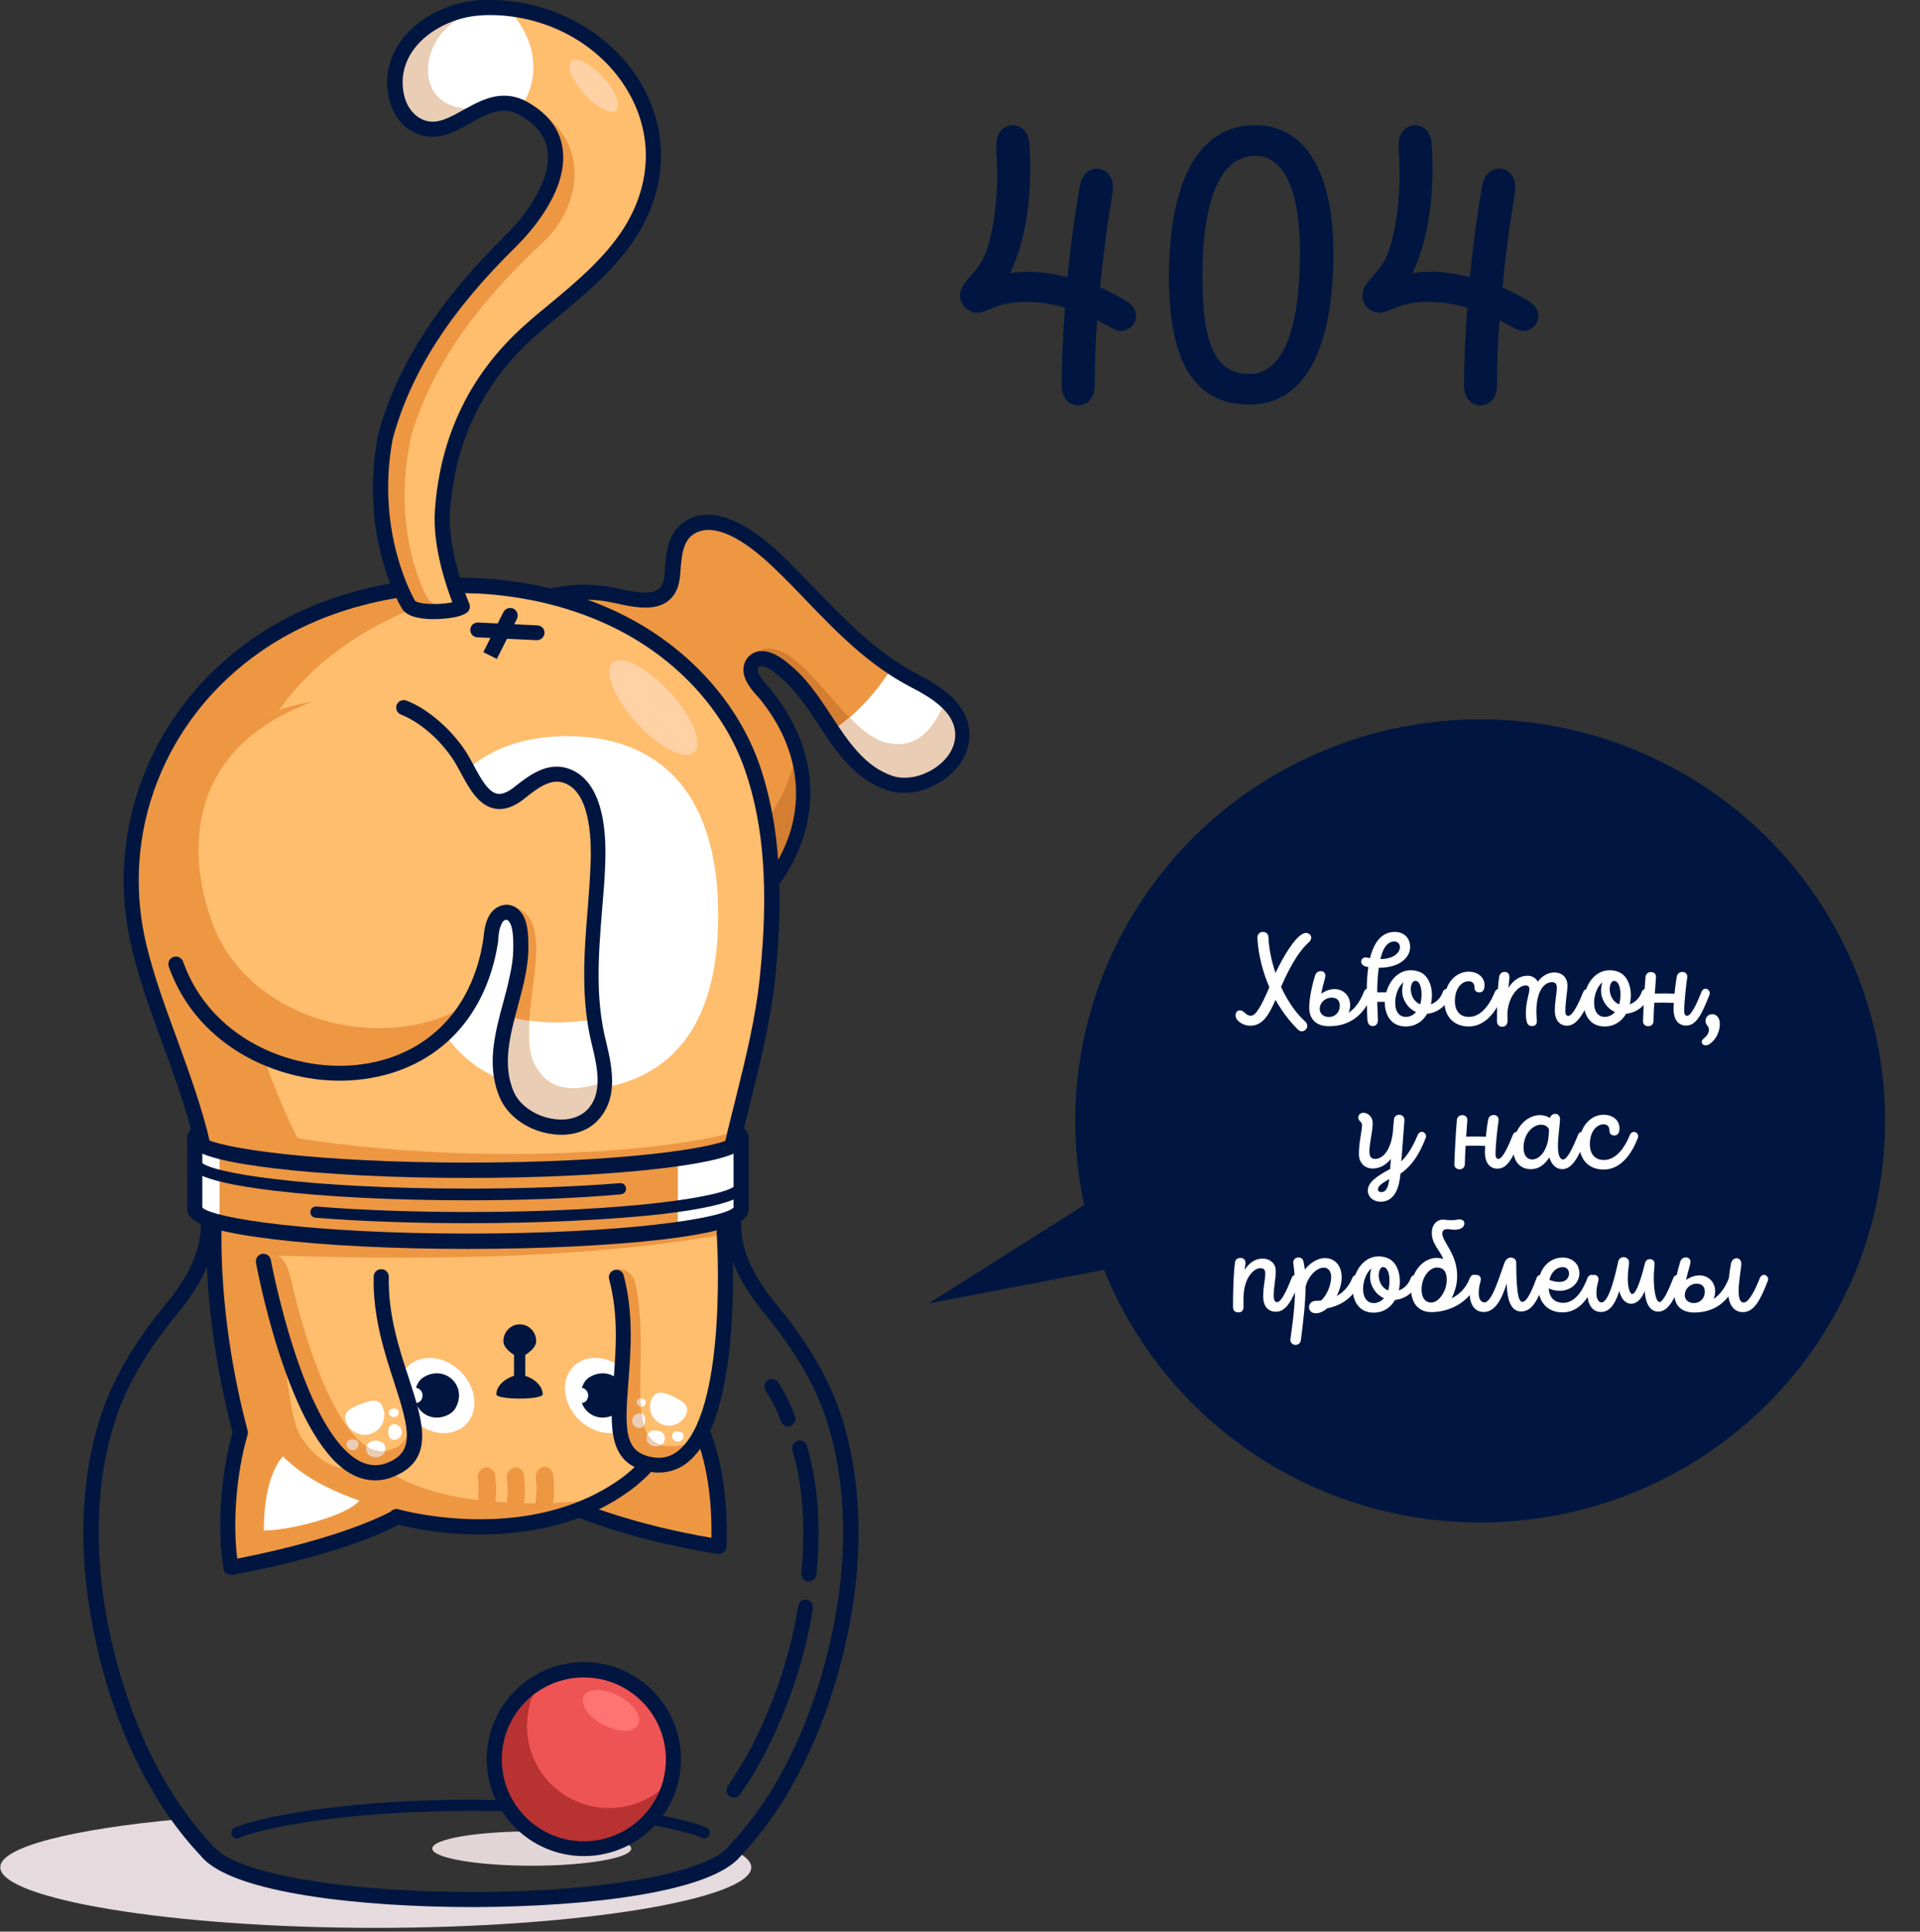 <svg fill="none" height="324" viewBox="0 0 322 324" width="322" xmlns="http://www.w3.org/2000/svg" xmlns:xlink="http://www.w3.org/1999/xlink"><rect x="0" y="0" width="322" height="324" fill="#333333" stroke="none"/><clipPath id="a"><path d="m0 0h322v323.325h-322z"/></clipPath><g clip-path="url(#a)"><path d="m153.248 114.187c-9.259-4.842-15.417-12.823-22.754-19.933-3.319-3.228-10.001-8.81-14.892-5.714-2.577 1.657-2.62 5.147-2.839 7.807-.524 7.022-7.162 3.707-11.355 3.14-2.14-.305-4.28-.349-6.42-.044-2.009.262-4.018.785-5.809 1.701-25.942 17.97-16.203 44.838 6.857 57.094 23.453 9.508 51.797-18.493 32.099-42.09-.83-.828-1.659-1.832-2.053-2.922-.436-1.265.131-2.661 1.616-2.704 1.704-.044 3.582 1.701 4.761 2.748 1.354 1.265 2.533 2.704 3.625 4.187 3.712 5.19 6.813 11.907 13.363 13.957 5.372 1.701 13.059-3.315 11.879-9.378-.829-3.794-4.891-6.193-8.079-7.85z" fill="#ed9743"/><path d="m149.884 124.785c6.202.785 8.604-7.196 8.604-7.196-1.572-1.44-3.538-2.53-5.241-3.402-1.266-.655-2.489-1.396-3.668-2.181-2.009 3.14-4.324 5.975-7.119 8.374 2.402 2.486 4.891 4.362 7.424 4.405z" fill="#fff"/><path d="m94.594 149.036c-12.49-5.06-24.326-16.792-16.334-37.117-12.578 19.365 2.402 39.167 17.207 46.93 20.22 8.156 44.284-11.732 38.039-32.494-2.926 16.095-22.317 29.354-38.913 22.681z" fill="#d37e31"/><path d="m149.405 131.458c-4.498-1.439-7.381-5.059-9.958-8.897 1.049-.654 2.053-1.396 2.97-2.225-5.765-5.888-11.267-15.003-16.727-10.206.088.044 7.905 4.449 7.949 4.493 1.354 1.265 1.179 1.439 2.271 2.966 3.712 5.19 6.769 11.95 13.364 14 3.406 1.047 7.686-.567 10.132-3.402-2.446 2.792-6.638 4.318-10.001 3.271z" fill="#d37e31"/><path d="m149.885 124.785c-2.533-.043-5.022-1.962-7.468-4.405-.961.785-1.922 1.527-2.97 2.224 2.577 3.795 5.416 7.459 9.958 8.898 3.362 1.047 7.555-.48 10.001-3.271 1.485-1.701 2.271-3.838 1.834-6.106-.349-1.789-2.751-4.493-2.751-4.493 0-.043-2.359 7.938-8.604 7.153z" fill="#eacdb5"/><path d="m105.819 161.423c-3.363 0-6.857-.611-10.263-2.007-.655-.261-.961-1.003-.699-1.657.262-.654 1.004-.96 1.659-.698 12.578 5.103 25.68-1.178 32.187-10.032 6.901-9.421 6.333-20.63-1.485-30.051-.917-.96-1.834-2.05-2.314-3.358-.393-1.091-.262-2.268.349-3.141.568-.785 1.441-1.265 2.49-1.265h.043c2.009 0 3.931 1.571 5.547 3.053 1.266 1.134 2.445 2.53 3.799 4.406.786 1.09 1.529 2.224 2.271 3.358 2.795 4.231 5.634 8.636 10.438 10.163 2.402.741 5.677-.131 7.948-2.138 1.878-1.657 2.708-3.751 2.315-5.8-.611-3.097-3.887-5.234-7.381-7.023-7.118-3.707-12.534-9.333-17.731-14.742-1.703-1.788-3.494-3.62-5.328-5.365-3.275-3.14-9.346-8.069-13.32-5.539-1.878 1.178-2.053 3.882-2.227 6.281l-.044.567c0 .218-.044.436-.087.654-.219 1.745-.961 3.01-2.097 3.838-2.314 1.614-5.634.916-8.603.262-.874-.174-1.704-.349-2.402-.436-6.726-.829-13.277 1.352-17.557 5.757-3.887 4.013-6.595 9.421-8.079 16.094-.131.698-.83 1.091-1.529.96s-1.092-.829-.961-1.527c1.616-7.109 4.542-12.953 8.735-17.271 4.804-4.973 12.141-7.415 19.653-6.499.786.087 1.703.305 2.62.48 2.315.48 5.197 1.134 6.595.131.567-.393.917-1.09 1.048-2.094.044-.174.044-.349.044-.523l.043-.567c.175-2.661.437-6.368 3.363-8.243 4.105-2.617 9.783-.567 16.465 5.845 1.834 1.788 3.625 3.664 5.371 5.452 5.329 5.54 10.351 10.729 17.077 14.262 4.017 2.094 7.861 4.623 8.69 8.767.568 2.922-.567 5.888-3.1 8.156-2.926 2.617-7.119 3.707-10.394 2.661-5.634-1.789-8.779-6.543-11.792-11.166-.743-1.134-1.441-2.225-2.227-3.271-1.223-1.701-2.315-2.966-3.451-4.013-.873-.785-2.664-2.443-3.886-2.399-.306 0-.394.131-.437.175-.088.174-.175.479-.044.828.35.916 1.092 1.745 1.791 2.486l.043.044c8.648 10.337 9.259 22.768 1.616 33.192-5.153 7.327-14.586 12.954-24.762 12.954z" fill="#001640"/><path d="m124.293 311.025c-3.494 2.748-8.691 4.275-13.276 4.754-8.08.829-16.159 2.007-24.326 2.007-8.473 0-16.945.174-25.374-.436-6.944-.48-14.281-1.265-20.876-3.228-2.664-.785-5.459-1.745-7.075-3.707-1.354-1.614-1.965-3.577-3.188-5.278-18.081 1.658-30.134 4.667-30.134 8.069 0 5.234 28.213 10.163 62.976 10.163s62.976-4.929 62.976-10.163c0-.741-.611-1.483-1.703-2.181z" fill="#e5dadd"/><path d="m115.165 236.704-16.377 16.574s6.638 2.661 21.749 6.106c.35-8.81-1.659-16.53-5.372-22.68z" fill="#ed9743"/><path d="m39.829 238.405c-4.236-27.653-7.162-41.392-7.162-47.498s-12.752-38.687-10.438-47.978c2.315-9.29 5.809-21.328 12.84-27.827 9.608-8.854 18.736-16.966 31.75-15.963 4.76.393 25.112.044 29.436 2.05 9.913 4.667 22.098 6.542 30.571 30.575 7.773 26.867-3.625 48.501-4.149 60.539 1.135 6.847 2.14 11.253-1.092 17.141-3.232 5.844-1.747 12.038-3.756 22.288-2.97 6.586-5.372 10.075-10.7 15.876-5.022 5.626-19.915 10.075-27.295 8.592-4.018-.785-9.215-.48-13.32-1.788-8.341 3.315-27.165 9.072-27.776 8.461-.611-.523-.044-19.801 1.092-24.468z" fill="#ffbd6e"/><path d="m88.132 252.144c-8.429-.218-18.037-1.265-24.893-6.63-2.489.96-5.153 1.309-7.643.218-2.184-.959-3.843-2.791-5.153-4.754-3.013-4.623-3.8-30.356-3.8-30.356 19.871.567 50.136.915 74.593-3.577 0 0 .437-.087.044-1.788-21.138 4.143-81.014 2.878-81.145-.611-.087-3.402.044-6.804.044-10.206 0-2.748.044-7.328-2.708-8.898-1.703-.959-3.931-.741-5.852-.349.699 2.574 1.092 4.58 1.092 5.67 0 6.107 2.926 19.846 7.162 47.498-1.135 4.667-1.66 23.945-1.092 24.469.611.567 19.478-5.147 27.776-8.462 4.149 1.265 9.346.96 13.32 1.789 5.896 1.177 16.421-1.353 23.059-5.278-4.848.96-9.783 1.396-14.805 1.265z" fill="#ed9743"/><path d="m32.58 204.254s31.532 3.969 36.86 4.099c7.381.175 14.15-.392 21.574-.436 7.599-.043 33.017-3.663 33.017-3.663s.306-10.294-1.31-12.213c.043-.872-.175.349.218-2.093-13.932 3.75-45.463 5.364-73.021.959 0 0-38.607-72.184 27.034-91.506-4.455-.087-8.385-.131-10.132-.262-13.014-1.047-22.142 7.109-31.75 15.964-7.075 6.498-10.525 18.536-12.84 27.827-2.315 9.202 10.22 41.26 10.438 47.803 0 4.23-.087 13.521-.087 13.521z" fill="#ed9743"/><path d="m122.721 193.568c-.088 0-.175 0-.262-.044-.699-.174-1.092-.829-.961-1.527.568-2.529 1.223-5.103 1.834-7.545 1.66-6.717 3.407-13.652 4.106-20.674 1.484-14.393.698-25.385-2.49-34.588-3.45-10.031-11.486-18.754-21.967-23.901-12.84-6.324-29.217-7.589-43.761-3.315-5.678 1.658-10.831 4.1-15.329 7.197-16.334 11.253-23.889 30.662-19.303 49.46 1.31 5.365 3.276 10.686 5.153 15.789 2.053 5.67 4.193 11.515 5.546 17.49.131.698-.262 1.352-.961 1.527-.699.131-1.354-.262-1.529-.96-1.31-5.801-3.406-11.602-5.459-17.184-1.922-5.191-3.887-10.599-5.197-16.095-4.848-19.801 3.144-40.301 20.352-52.164 4.717-3.272 10.132-5.801 16.072-7.546 15.111-4.449 32.143-3.14 45.595 3.489 11.093 5.452 19.522 14.699 23.234 25.341 4.323 12.562 3.581 26.344 2.62 35.634-.742 7.197-2.489 14.219-4.192 21.023-.612 2.443-1.223 5.016-1.835 7.502-.174.698-.698 1.091-1.266 1.091z" fill="#001640"/><path d="m120.45 153.572c0 22.2-11.355 29.397-25.331 29.397-13.975 0-25.33-7.197-25.33-29.397 0-22.201 11.355-30.095 25.33-30.095 13.976 0 25.331 7.894 25.331 30.095z" fill="#fff"/><path d="m80.533 257.378c-3.319 0-6.245-.262-8.56-.611-1.965-.305-3.931-.698-5.809-1.178-.655-.174-1.092-.872-.917-1.526.175-.654.873-1.09 1.528-.916 1.791.48 3.625.829 5.503 1.09 7.25 1.047 21.05 1.614 31.969-6.324 10.175-7.371 15.591-26.736 16.464-42.7.044-.698.655-1.221 1.31-1.178.699.044 1.223.611 1.18 1.309-.83 15.353-5.896 36.201-17.47 44.619-8.079 5.932-17.6 7.415-25.199 7.415z" fill="#001640"/><path d="m120.537 260.649c-.087 0-.131 0-.218 0-14.456-2.312-23.322-6.106-23.671-6.237-.655-.262-.917-1.003-.655-1.658.262-.654 1.004-.916 1.66-.654.087.044 8.341 3.577 21.661 5.845.131-8.636-1.441-15.92-4.585-21.11-.35-.611-.175-1.352.436-1.745.612-.349 1.354-.174 1.747.436 3.581 5.932 5.285 14.175 4.935 23.945 0 .349-.174.698-.48.916-.262.175-.568.262-.83.262z" fill="#001640"/><path d="m38.739 264.138c-.262 0-.524-.087-.743-.218-.262-.174-.48-.48-.524-.829-1.092-6.586-.48-15.701 1.528-22.854-3.101-11.777-4.673-24.251-4.367-35.111 0-.698.568-1.221 1.266-1.221h.044c.699 0 1.266.61 1.223 1.308-.262 10.773 1.267 23.116 4.367 34.762.044.218.044.436 0 .654-1.878 6.412-2.533 14.568-1.747 20.805 18.561-3.62 25.985-8.025 26.073-8.069.611-.349 1.354-.174 1.747.436.349.611.175 1.352-.437 1.745-.306.218-8.167 4.841-28.213 8.636-.087-.087-.175-.044-.218-.044z" fill="#001640"/><path d="m83.329 110.523-2.271-1.134 3.363-6.717c.306-.611 1.092-.872 1.703-.567.611.305.873 1.09.568 1.701z" fill="#001640"/><path d="m90.054 107.382h-.044l-9.957-.479c-.699-.044-1.223-.611-1.179-1.309.044-.698.612-1.221 1.31-1.177l9.957.479c.699.044 1.223.611 1.179 1.309-.044.654-.611 1.177-1.266 1.177z" fill="#001640"/><path d="m116.418 126.202c1.552-1.411-.257-5.919-4.041-10.069-3.783-4.15-8.108-6.37-9.659-4.959-1.552 1.41.257 5.918 4.041 10.068 3.783 4.15 8.108 6.371 9.659 4.96z" fill="#ffd1a4"/><path d="m113.681 193.96v12.3l9.739-.916.349-12.561z" fill="#fff"/><path d="m119.838 192.739v12.212l4.193-.698.218-12.43z" fill="#fff"/><path d="m60.269 251.708c-6.245-2.268-9.608-4.318-12.796-7.415 0 0-3.232 2.835-3.232 12.431 4.324 0 13.932-2.443 16.028-5.016z" fill="#fff"/><path d="m89.617 253.322c1.004-.088 2.009-.219 2.97-.306.349-1.701.437-3.445.218-5.19.044-.96-.568-1.745-1.397-1.788-.83-.044-1.529.697-1.572 1.613.262 1.832.175 3.664-.262 5.452.044.088.044.175.044.219z" fill="#ed9743"/><path d="m84.725 253.191c0 .174 0 .349.044.523h.48.393c.044-.044.087-.044.175-.044.611-.043 1.223-.087 1.791-.13 0-.044.044-.131.044-.175.393-1.788.524-3.62.262-5.452.044-.959-.568-1.745-1.397-1.788-.83-.044-1.529.698-1.572 1.614.349 1.832.218 3.62-.218 5.452z" fill="#ed9743"/><path d="m79.834 253.235c.961.131 1.965.262 2.926.349 0-.087.044-.131.044-.218.393-1.788.524-3.62.262-5.452.044-.959-.568-1.744-1.398-1.788-.83-.044-1.528.698-1.572 1.614.306 1.875.175 3.663-.262 5.495z" fill="#ed9743"/><path d="m36.816 192.739v12.212l-4.236-.698-.218-12.43z" fill="#fff"/><g fill="#001640"><path d="m123.114 301.517c-.262 0-.48-.087-.743-.218-.567-.393-.698-1.178-.305-1.745 5.677-8.112 10.088-19.409 11.791-30.182.131-.698.743-1.177 1.442-1.047.698.131 1.179.742 1.048 1.44-1.791 11.165-6.333 22.811-12.229 31.229-.218.349-.611.523-1.004.523z"/><path d="m135.647 265.272c-.043 0-.087 0-.131 0-.698-.087-1.222-.698-1.135-1.396.742-7.894.262-14.655-1.485-20.63-.175-.654.175-1.352.874-1.57.655-.175 1.353.174 1.572.872 1.834 6.281 2.358 13.347 1.572 21.59-.087.611-.655 1.134-1.267 1.134z"/><path d="m132.198 239.277c-.524 0-1.004-.305-1.179-.829-.699-1.875-1.572-3.576-2.62-5.19-.394-.567-.219-1.352.349-1.745.568-.392 1.354-.218 1.747.349 1.135 1.745 2.096 3.62 2.839 5.67.262.655-.088 1.396-.743 1.614-.087.087-.218.131-.393.131z"/><path d="m79.092 319.88c-17.862 0-40.223-2.225-45.376-8.549-10.394-10.991-15.329-25.472-17.6-35.722-3.057-13.608-2.839-26.649.655-37.727 1.965-6.194 5.59-12.518 10.831-18.886 2.664-3.228 6.245-8.2 6.071-13.87 0-.698.524-1.265 1.223-1.309.699-.043 1.266.524 1.31 1.222.175 6.498-3.712 11.994-6.638 15.527-5.022 6.106-8.516 12.125-10.351 18.013-3.363 10.643-3.538 23.248-.568 36.42 2.227 9.944 7.031 23.988 17.032 34.587.044.044.044.044.087.087 3.669 4.58 21.793 7.72 44.066 7.677 21.444-.044 38.869-3.228 42.363-7.677.044-.043.044-.043.087-.087 10.001-10.599 14.805-24.643 17.033-34.587 2.969-13.172 2.751-25.734-.568-36.42-1.834-5.888-5.328-11.907-10.351-18.013-2.926-3.533-6.812-9.029-6.638-15.527 0-.698.612-1.265 1.31-1.222.699 0 1.267.611 1.223 1.309-.131 5.67 3.407 10.599 6.071 13.87 5.24 6.324 8.909 12.692 10.831 18.842 3.493 11.078 3.712 24.119.655 37.728-2.315 10.206-7.25 24.73-17.6 35.721-5.023 6.237-26.16 8.505-44.328 8.593-.393 0-.611 0-.83 0z"/><path d="m78.48 197.58c-12.272 0-23.845-.567-32.536-1.613-12.752-1.527-14.543-3.359-14.543-5.104 0-.785.48-1.482 1.397-2.093.611-.349 1.354-.175 1.747.392.349.567.218 1.309-.349 1.701 2.795 1.789 19.085 4.144 44.284 4.144 25.155 0 41.489-2.355 44.284-4.144 0 0-.044 0-.044-.043-.611-.349-.829-1.134-.48-1.701.349-.611 1.135-.829 1.703-.48 1.048.611 1.616 1.352 1.616 2.224 0 1.745-1.747 3.577-14.543 5.104-8.735 1.046-20.264 1.613-32.536 1.613z"/><path d="m78.48 201.331c-12.272 0-23.802-.567-32.493-1.613-14.237-1.702-14.237-3.795-14.237-4.798 0-.524.437-.96.961-.96.48 0 .917.393.961.873 1.179 1.875 17.688 4.536 44.852 4.536 9.128 0 17.95-.306 25.461-.916.524-.044.961.349 1.004.872.044.523-.349.96-.873 1.003-7.599.698-16.465 1.003-25.636 1.003z"/><path d="m78.567 205.17c-9.171 0-18.037-.306-25.636-.916-.524-.044-.917-.48-.874-1.004.044-.523.48-.916 1.004-.872 7.512.611 16.334.916 25.461.916 27.164 0 43.673-2.661 44.852-4.536.043-.48.436-.872.961-.872.524 0 .96.436.96.959 0 1.003 0 3.097-14.237 4.798-8.691.96-20.221 1.527-32.493 1.527z"/><path d="m78.48 209.487c-12.272 0-23.845-.567-32.536-1.613-12.752-1.527-14.543-3.359-14.543-5.103v-11.951c0-.698.568-1.265 1.266-1.265s1.266.567 1.266 1.265v11.733c1.791 1.788 18.386 4.361 44.546 4.361 26.16 0 42.755-2.53 44.546-4.361v-11.733c0-.698.568-1.265 1.267-1.265.698 0 1.266.567 1.266 1.265v11.994c0 1.745-1.747 3.577-14.543 5.103-8.735 1.003-20.264 1.57-32.536 1.57z"/><path d="m39.742 308.365c-.393 0-.742-.218-.874-.611-.175-.48.044-1.047.524-1.221 5.721-2.312 21.138-4.667 39.524-4.667 18.517 0 33.934 2.355 39.568 4.667.48.218.699.741.524 1.221-.218.48-.742.698-1.223.524-5.503-2.225-20.613-4.536-38.869-4.536-18.168 0-33.279 2.268-38.825 4.536-.131.087-.218.087-.349.087z"/></g><path d="m105.863 310.066c0-1.57-7.468-2.879-16.683-2.879s-16.683 1.265-16.683 2.879c0 1.57 7.468 2.878 16.683 2.878s16.683-1.308 16.683-2.878z" fill="#e2d5d7"/><path d="m188.295 198.273-31.569 19.963 36.732-7.035z" fill="#001640"/><path d="m155.73 218.641 32.639-20.663 5.348 13.37-.222.037zm32.455-20.074-30.5 19.3 35.515-6.814z" fill="#001640"/><path d="m111.103 287.342c7.424 15.353-8.997 29.223-22.929 19.409-1.441-1.003-2.62-2.399-3.363-3.969-7.424-15.353 8.997-29.223 22.928-19.409 1.397 1.003 2.576 2.399 3.363 3.969z" fill="#ef5454"/><path d="m107.02 289.288c.711-1.341-.752-3.506-3.267-4.836-2.516-1.329-5.131-1.32-5.842.021-.711 1.341.752 3.507 3.268 4.836 2.515 1.33 5.13 1.321 5.841-.021z" fill="#ff7373"/><path d="m101.015 303.218c-7.599-.61-13.233-7.284-12.578-14.873.175-2.355.961-4.492 2.184-6.368-4.193 2.355-7.162 6.673-7.599 11.82-.699 8.243 5.459 15.484 13.713 16.182 7.512.61 14.15-4.362 15.853-11.471-2.838 3.227-7.031 5.103-11.573 4.71z" fill="#b93232"/><path d="m97.914 311.331c-8.953 0-16.29-7.284-16.29-16.269 0-8.941 7.293-16.269 16.29-16.269 8.997 0 16.29 7.284 16.29 16.269s-7.293 16.269-16.29 16.269zm0-29.964c-7.599 0-13.757 6.149-13.757 13.739 0 7.589 6.158 13.739 13.757 13.739 7.599 0 13.757-6.15 13.757-13.739 0-7.59-6.158-13.739-13.757-13.739z" fill="#001640"/><path d="m78.126 238.952c2.217-2.214 1.83-6.191-.865-8.882s-6.677-3.078-8.894-.863c-2.217 2.214-1.83 6.191.865 8.882s6.677 3.078 8.894.863z" fill="#fff"/><path d="m70.182 231.862c-2.184 3.664 1.616 7.459 5.284 5.278.349-.218.655-.523.874-.872 2.184-3.664-1.616-7.459-5.284-5.278-.349.218-.655.523-.874.872z" fill="#001640"/><path d="m68.479 233.258c-.83 1.309.568 2.704 1.878 1.876.087-.088.218-.175.262-.262.83-1.309-.568-2.704-1.878-1.876-.131.088-.218.175-.262.262z" fill="#fff"/><path d="m105.942 238.942c2.217-2.215 1.83-6.191-.865-8.882-2.694-2.692-6.676-3.078-8.893-.864s-1.83 6.191.865 8.882c2.695 2.691 6.677 3.078 8.894.864z" fill="#fff"/><path d="m98.002 231.862c-2.184 3.664 1.616 7.459 5.284 5.278.349-.218.655-.524.874-.872 2.183-3.664-1.616-7.459-5.285-5.278-.349.218-.655.523-.873.872z" fill="#001640"/><path d="m96.255 233.258c-.83 1.309.568 2.704 1.878 1.876.087-.088.218-.175.262-.262.83-1.309-.568-2.704-1.878-1.876-.087.088-.175.175-.262.262z" fill="#fff"/><path d="m63.894 214.198-19.74-2.617s7.206 39.341 20.745 35.198c11.006-3.882-1.354-16.53-1.004-32.581z" fill="#ffbd6e"/><path d="m48.827 214.678c-.917-4.187-2.533-4.624-4.804-4.362 0 0 7.337 40.607 20.876 36.463 1.922-.393 4.455-3.576 3.319-6.586.175 2.399-3.843 4.1-6.245 2.704-6.857-3.663-11.792-21.939-13.146-28.219z" fill="#ed9743"/><path d="m62.889 248.306c-1.485 0-2.926-.436-4.324-1.264-10.22-6.194-15.416-34.065-15.635-35.242-.131-.698.349-1.352 1.004-1.483.699-.131 1.354.349 1.485 1.003.044.262 5.197 27.914 14.499 33.541 1.528.916 3.057 1.134 4.629.654 5.153-1.788 4.149-5.67 1.572-13.608-1.616-4.929-3.625-11.122-3.45-17.796 0-.697.612-1.264 1.31-1.221.699 0 1.266.611 1.223 1.309-.131 6.237 1.703 11.95 3.363 16.966 2.446 7.546 4.542 14.045-3.188 16.749-.917.305-1.703.392-2.489.392z" fill="#001640"/><path d="m64.243 236.18c.655 1.701-.218 3.621-1.922 4.275-1.703.654-3.625-.218-4.28-1.919s.83-2.399 2.533-3.053c1.747-.655 3.057-1.004 3.669.697z" fill="#fff"/><path d="m60.138 242.243c0 .567-.437 1.003-1.004 1.003-.568 0-1.004-.436-1.004-1.003s.437-.829 1.004-.829c.568.044 1.004.306 1.004.829z" fill="#eacdb5"/><path d="m66.864 236.878c0 .436-.349.829-.83.829-.437 0-.83-.349-.83-.829 0-.436.349-.61.83-.61s.83.13.83.61z" fill="#fff"/><path d="m67.387 240.193c0 .698-.568 1.309-1.31 1.309-.699 0-.961-.567-.961-1.309 0-.698.262-1.308.961-1.308.743 0 1.31.567 1.31 1.308z" fill="#fff"/><path d="m64.593 243.377c.044-.131.044-.218.044-.349 0-.916-.743-1.396-1.616-1.396-.743 0-1.354.349-1.572.96.175.087.349.218.48.305.786.48 1.747.611 2.664.48z" fill="#fff"/><path d="m63.02 244.424c.786 0 1.397-.393 1.572-1.047-.917.131-1.878 0-2.664-.48-.175-.087-.349-.218-.48-.305-.044.131-.044.262-.044.392 0 .916.699 1.44 1.616 1.44z" fill="#eacdb5"/><path d="m121.41 205.475c-2.62 4.797-12.053 8.679-18.604 7.72 4.061 15.396-4.368 31.49 7.249 32.537 14.107.742 11.355-40.257 11.355-40.257z" fill="#ffbd6e"/><path d="m115.034 242.243c-12.053 2.879-5.415-12.692-8.516-27.173-.349-1.395-2.009-2.704-3.494-2.05 4.062 15.397-4.542 31.622 7.032 32.712 3.319.175 5.721-1.875 7.424-5.146-1.223.915-.786 1.744-2.446 1.657z" fill="#ed9743"/><path d="m110.449 246.997c-.175 0-.306 0-.481 0-8.21-.785-7.686-7.502-7.075-15.353.393-5.19.874-11.078-.742-17.097-.175-.654.218-1.352.917-1.527.655-.174 1.354.218 1.528.916 1.704 6.412 1.18 12.78.786 17.926-.655 8.375-.698 12.126 4.761 12.649 1.616.087 3.013-.48 4.28-1.788 7.599-7.677 5.808-35.591 5.765-35.896-.044-.698.48-1.309 1.179-1.352.699-.044 1.31.479 1.354 1.177.087 1.178 1.878 29.354-6.508 37.815-1.616 1.701-3.581 2.53-5.764 2.53z" fill="#001640"/><path d="m109.313 234.654c-.742 1.57-.044 3.445 1.529 4.187 1.572.741 3.45.043 4.192-1.527.743-1.57-.611-2.355-2.184-3.096-1.615-.698-2.795-1.134-3.537.436z" fill="#fff"/><path d="m112.719 240.76c-.044.523.35 1.003.874 1.047.524.043 1.004-.349 1.048-.873.043-.523-.35-.785-.917-.828-.481-.088-.961.087-1.005.654z" fill="#fff"/><path d="m107.479 235.962c.437.044.83-.305.83-.741.043-.436-.306-.611-.743-.611-.043 0-.131 0-.174 0 .043.436.043.916.087 1.352z" fill="#fff"/><path d="m106.78 235.09c-.044.436.262.785.698.829-.043-.437-.043-.873-.043-1.352-.35.043-.655.174-.655.523z" fill="#eacdb5"/><path d="m108.178 238.361c.044-.611-.087-1.09-.612-1.265.088.742.219 1.396.393 2.007.131-.175.219-.437.219-.742z" fill="#fff"/><path d="m106.038 238.23c-.044.698.437 1.265 1.135 1.309.393.043.655-.131.83-.436-.175-.611-.306-1.265-.393-2.007-.087 0-.131-.043-.218-.043-.699-.044-1.31.479-1.354 1.177z" fill="#eacdb5"/><path d="m110.885 242.374c.349-.218.568-.524.611-1.003.088-.873-.567-1.352-1.441-1.44-.655-.043-1.179.175-1.485.611.524.916 1.267 1.527 2.315 1.832z" fill="#fff"/><path d="m109.837 242.592c.393.044.742-.044 1.048-.218-1.048-.305-1.79-.916-2.271-1.832-.087.174-.175.349-.175.567-.087.872.568 1.396 1.398 1.483z" fill="#eacdb5"/><path d="m83.241 233.869c0 .959 7.774.959 7.774 0 0-1.789-2.271-3.228-3.887-3.228-1.572 0-3.887 1.439-3.887 3.228z" fill="#001640"/><path d="m88.088 226.759h-1.878v4.973h1.878z" fill="#001640"/><path d="m89.923 224.971c0-1.57-1.223-2.835-2.751-2.835-1.528 0-2.751 1.265-2.751 2.835s2.751 2.835 2.751 2.835 2.751-1.308 2.751-2.835z" fill="#001640"/><path d="m77.65 102.018s-3.931-9.029-3.45-16.269c.83-12.213 5.678-22.419 14.849-30.444 5.503-4.841 11.617-9.116 15.853-15.222 13.014-18.624-3.276-39.778-24.195-38.775-7.686.349-16.159 6.368-14.237 14.96.437 1.963 1.616 3.795 3.363 4.754 6.202 3.315 11.137-6.804 18.124-2.704 9.783 5.714 3.756 16.094-2.271 22.026-9.477 9.29-17.6 19.889-21.138 33.017-3.144 16.618 3.232 24.861 3.232 24.861 1.922 2.617 7.424 4.318 9.87 3.795z" fill="#ffbd6e"/><path d="m87.39 17.97c1.179-1.875 2.009-3.925 2.053-6.281.131-3.969-1.66-7.458-4.28-10.25-1.441-.131-2.926-.218-4.455-.131-7.686.349-16.159 6.368-14.237 14.96.437 1.963 1.616 3.795 3.363 4.754 6.071 3.184 10.874-6.194 17.556-3.053z" fill="#fff"/><path d="m79.616 18.188c-12.927.872-9.302-18.886 6.638-16.661-1.791-.262-3.625-.349-5.503-.262-7.686.349-16.159 6.368-14.237 14.96.437 1.963 1.616 3.795 3.363 4.754 2.053 1.09 8.56-1.701 10.438-2.53-1.747-.96-.306 1.701-.699-.262z" fill="#eacdb5"/><path d="m77.519 100.884c-2.009.654-4.673 1.177-5.808-.524 0 0-6.333-10.729-2.751-27.26 3.887-12.998 12.359-23.378 22.055-32.407 6.202-5.757 8.429-16.443-1.179-22.462-2.096-1.221-.524-.96-2.489-.262.131.044.524.262.655.349 9.783 5.714 3.756 16.094-2.271 22.026-9.477 9.29-17.6 19.889-21.138 33.017-3.144 16.618 4.324 28.22 4.324 28.22 1.878 2.617 6.245 1.003 8.691.436.044 0 0-.96-.087-1.134z" fill="#ed9743"/><path d="m72.759 103.85c-2.839 0-4.629-.611-5.328-1.745-.306-.48-7.25-12.082-4.061-29.005 0-.044 0-.044 0-.087 3.144-11.602 9.957-22.288 21.443-33.584 3.756-3.707 7.599-9.334 7.031-14.001-.306-2.442-1.834-4.492-4.498-6.019-.961-.567-1.878-.829-2.839-.829-1.878 0-3.712 1.003-5.634 2.094-2.009 1.134-4.105 2.268-6.376 2.268-1.092 0-2.184-.262-3.232-.829-2.009-1.047-3.45-3.097-4.018-5.583-.83-3.576-.044-6.979 2.184-9.944 2.882-3.751 8.036-6.324 13.233-6.586h1.485c10.962 0 21.181 5.932 25.985 15.135 4.28 8.243 3.494 17.577-2.14 25.646-3.363 4.798-7.817 8.505-12.097 12.082-1.31 1.09-2.664 2.224-3.974 3.358-8.778 7.72-13.626 17.664-14.456 29.615-.437 6.848 3.188 15.309 3.232 15.397.218.523.087 1.134-.349 1.483-1.354 1.09-5.153 1.134-5.59 1.134zm-6.9-30.226c-2.97 15.876 3.712 27.085 3.756 27.172.175.175 1.179.524 3.144.524 1.266 0 2.402-.131 3.101-.305-1.048-2.705-3.319-9.421-2.926-15.353.874-12.649 6.027-23.16 15.286-31.316 1.31-1.178 2.708-2.312 4.018-3.402 4.193-3.489 8.473-7.066 11.661-11.602 5.11-7.284 5.808-15.658 1.965-23.029-4.367-8.374-13.669-13.783-23.714-13.783-.437 0-.917 0-1.354.044-4.455.218-8.909 2.399-11.311 5.583-1.747 2.312-2.358 5.016-1.703 7.851.393 1.745 1.441 3.184 2.751 3.882.655.349 1.31.523 2.009.523 1.659 0 3.363-.96 5.153-1.963 2.14-1.178 4.324-2.399 6.857-2.399 1.397 0 2.795.393 4.105 1.178 3.406 1.963 5.328 4.623 5.721 7.894.873 7.066-5.721 14.132-7.73 16.138-11.18 10.948-17.775 21.241-20.788 32.363z" fill="#001640"/><path d="m189.207 50.713c-1.386-.902-2.98-1.736-4.712-2.499.277-2.985.623-5.762.97-8.4.416-3.61 1.178-7.012 1.178-8.4 0-2.083-1.317-3.124-2.703-3.124-1.247 0-2.495.902-2.841 2.916-.832 4.582-1.525 9.928-2.079 15.273-2.288-.555-4.505-.902-6.307-.902-1.456 0-2.426.069-3.327.278 2.218-4.582 3.396-10.691 3.396-17.634 0-1.319-.069-2.708-.139-4.096-.138-2.083-1.455-3.124-2.772-3.124-1.455 0-2.772 1.111-2.772 3.193 0 1.527.139 3.263.139 5.346 0 5.137-.971 11.802-2.773 14.579-1.455 2.291-3.465 3.541-3.465 5.415 0 1.597 1.248 2.916 2.98 2.916 1.802 0 2.842-1.805 8.109-1.805 2.218 0 4.436.347 6.515.972-.347 4.721-.555 9.303-.555 13.052 0 2.222 1.386 3.332 2.772 3.332 1.387 0 2.773-1.111 2.773-3.332 0-3.888.138-7.567.416-10.969.831.416 1.594.902 2.425 1.319.555.347 1.109.486 1.594.486 1.456 0 2.495-1.25 2.495-2.569 0-.764-.416-1.597-1.317-2.222z" fill="#001640"/><path d="m209.555 67.861c9.217 0 14.069-9.233 14.069-25.479 0-13.468-4.713-21.383-13.099-21.383-9.426 0-14.485 9.233-14.485 25.479 0 14.232 4.297 21.383 13.515 21.383zm0-5.137c-5.475 0-7.901-4.513-7.901-16.245 0-13.538 3.257-20.341 8.871-20.341 4.713 0 7.485 5.554 7.485 16.245 0 13.329-3.049 20.341-8.455 20.341z" fill="#001640"/><path d="m256.683 50.713c-1.386-.902-2.98-1.736-4.713-2.499.278-2.985.624-5.762.971-8.4.416-3.61 1.178-7.012 1.178-8.4 0-2.083-1.317-3.124-2.703-3.124-1.248 0-2.495.902-2.842 2.916-.831 4.582-1.524 9.928-2.079 15.273-2.287-.555-4.505-.902-6.307-.902-1.455 0-2.425.069-3.326.278 2.218-4.582 3.396-10.691 3.396-17.634 0-1.319-.07-2.708-.139-4.096-.139-2.083-1.455-3.124-2.772-3.124-1.456 0-2.772 1.111-2.772 3.193 0 1.527.138 3.263.138 5.346 0 5.137-.97 11.802-2.772 14.579-1.455 2.291-3.465 3.541-3.465 5.415 0 1.597 1.247 2.916 2.98 2.916 1.802 0 2.841-1.805 8.109-1.805 2.217 0 4.435.347 6.514.972-.346 4.721-.554 9.303-.554 13.052 0 2.222 1.386 3.332 2.772 3.332s2.772-1.111 2.772-3.332c0-3.888.139-7.567.416-10.969.832.416 1.594.902 2.426 1.319.554.347 1.109.486 1.594.486 1.455 0 2.495-1.25 2.495-2.569 0-.764-.416-1.597-1.317-2.222z" fill="#001640"/><path d="m101.146 12.954c2.097 2.312 3.101 4.798 2.228 5.583-.874.785-3.232-.436-5.328-2.748-2.096-2.312-3.101-4.798-2.227-5.583.83-.741 3.232.48 5.328 2.748z" fill="#ffd1a4"/><path d="m100.578 175.162c-2.533-10.119-.655-20.02-.218-30.226.175-4.623-.087-13.303-5.634-14.917-2.97-.829-5.634 1.44-7.73 3.097-5.59 4.274-7.555-2.879-9.914-6.412-1.179-1.788-2.62-3.402-4.236-4.797-1.528-1.309-3.232-2.486-5.153-3.228-30.658-7.415-44.328 17.708-38.126 43.049 8.473 23.814 48.258 26.344 52.8-4.013.087-1.177.262-2.442.83-3.489.611-1.178 2.096-1.701 3.101-.567 1.135 1.221 1.135 3.795 1.092 5.365-.044 1.875-.349 3.707-.742 5.495-1.398 6.238-4.367 12.998-1.572 19.235 2.315 5.147 11.18 7.546 14.893 2.617 2.402-3.097 1.485-7.72.611-11.209z" fill="#ffbd6e"/><path d="m90.403 179.741c3.538 5.147 11.093 1.614 11.093 1.614 0-2.137-.48-4.318-.917-6.193-.349-1.396-.611-2.792-.786-4.188-3.668.567-7.381.742-11.006.219-.262 3.489-.044 6.586 1.616 8.548z" fill="#fff"/><path d="m35.506 154.575c-4.498-12.692-3.625-29.31 16.901-36.856-22.841 3.49-27.689 27.784-23.714 44.053 7.337 20.499 38.214 25.21 49.612 6.804-13.932 8.461-36.773 2.791-42.799-14.001z" fill="#ed9743"/><path d="m85.075 183.798c-1.922-4.318-1.135-8.854.044-13.303 1.223.349 2.402.567 3.625.741.568-8.2 3.756-18.362-3.494-19.278 0 .087 1.922 8.854 1.922 8.941-.044 1.876-.306 1.832-.699 3.664-1.397 6.237-4.455 12.998-1.616 19.235 1.441 3.227 5.503 5.364 9.302 5.321-3.668 0-7.643-2.137-9.084-5.321z" fill="#ed9743"/><path d="m90.403 179.741c-1.66-1.919-1.878-5.059-1.66-8.505-1.223-.174-2.446-.436-3.625-.741-1.135 4.449-1.965 8.985-.044 13.303 1.441 3.184 5.415 5.321 9.084 5.321 2.227-.044 4.367-.829 5.809-2.704 1.136-1.44 1.529-5.06 1.529-5.06s-7.556 3.533-11.093-1.614z" fill="#eacdb5"/><path d="m94.115 190.34c-.437 0-.873-.044-1.31-.087-3.931-.436-7.512-2.835-8.909-5.976-2.402-5.408-.917-10.904.524-16.225.349-1.308.699-2.573.961-3.838.48-2.05.699-3.707.699-5.234 0-1.177.044-3.62-.786-4.492-.218-.218-.349-.218-.437-.218-.175.043-.48.174-.655.523-.48.872-.611 2.006-.655 3.01v.087c-2.009 13.346-10.874 22.026-23.758 23.247-11.879 1.134-26.553-5.016-31.488-19.016-.218-.655.131-1.396.786-1.614.655-.218 1.397.131 1.616.785 4.542 12.779 17.95 18.406 28.868 17.359 11.617-1.134 19.653-8.985 21.487-21.11.131-1.352.306-2.748.961-3.926.568-1.003 1.485-1.701 2.577-1.831.961-.131 1.878.218 2.577 1.003 1.397 1.483 1.441 4.012 1.441 6.237 0 1.701-.262 3.533-.743 5.757-.306 1.309-.655 2.617-1.004 3.926-1.31 4.885-2.708 9.944-.655 14.524 1.048 2.311 3.843 4.143 6.9 4.492 2.489.305 4.629-.48 5.852-2.137 1.922-2.53 1.31-6.368.349-10.163-1.965-7.807-1.354-15.571-.742-23.029.175-2.486.393-5.016.48-7.545.175-4.536-.175-12.344-4.717-13.609-2.14-.61-4.28 1.047-6.158 2.53l-.437.349c-1.703 1.309-3.363 1.832-4.891 1.483-2.664-.567-4.192-3.446-5.546-5.932-.437-.828-.874-1.614-1.266-2.224-1.179-1.745-2.489-3.271-4.018-4.58-1.616-1.396-3.232-2.399-4.76-3.009-.655-.262-.961-.96-.742-1.614.262-.654.961-.96 1.616-.742 1.834.698 3.625 1.832 5.503 3.446 1.659 1.439 3.188 3.14 4.455 5.06.48.741.917 1.57 1.397 2.442 1.092 2.05 2.358 4.362 3.843 4.667.786.174 1.703-.175 2.795-1.003l.437-.349c2.14-1.658 5.022-3.882 8.385-2.966 4.673 1.308 6.944 6.935 6.551 16.181-.087 2.574-.306 5.147-.524 7.633-.611 7.633-1.179 14.83.699 22.244 1.092 4.406 1.79 8.942-.786 12.3-1.485 2.094-3.931 3.184-6.77 3.184z" fill="#001640"/><ellipse cx="248.233" cy="188.021" fill="#001640" rx="67.913" ry="67.359"/><path d="m219.065 156.468c-.176 0-.374.066-.594.176-1.408.704-3.322 3.916-4.554 6.556-.704-2.046-1.122-4.158-1.188-6.05-.022-.484-.396-.836-.946-.836-.506 0-.902.396-.902.924 0 .132 0 .308.022.572.198 2.442.836 5.148 1.98 7.788-1.386 3.212-2.266 4.774-3.102 4.774-.462 0-.726-.22-.99-.462s-.506-.44-.858-.44c-.418 0-.726.374-.726.836 0 .308.132.638.462.946.484.462 1.188.792 2.024.792 2.024 0 3.058-1.694 4.224-4.334.99 1.76 2.2 3.432 3.696 4.928.198.198.44.352.704.352.396 0 .924-.352.924-.902 0-.286-.11-.528-.308-.704-1.65-1.474-3.036-3.564-4.092-5.852 1.914-4.422 3.476-6.446 4.708-7.524.198-.176.352-.462.352-.726 0-.418-.374-.792-.858-.792zm9.656 9.944c-.616 1.562-1.452 2.728-2.552 3.476.176-.396.264-.836.264-1.298 0-1.562-1.122-2.684-2.618-2.684-.748 0-1.54.264-2.244.792.286-1.54.704-2.574.704-3.058 0-.44-.308-.748-.77-.748s-.814.264-.968.77c-.396 1.276-.968 3.63-.968 5.324 0 1.98 1.166 3.146 3.322 3.146 3.454 0 5.874-1.826 7.172-5.258.044-.088.066-.198.066-.308 0-.418-.33-.748-.704-.748-.264 0-.55.176-.726.594zm-7.392 2.75c.022-.968.902-1.826 2.002-1.826.88 0 1.364.484 1.364 1.364 0 1.1-.792 1.892-1.826 1.892-.946 0-1.54-.594-1.54-1.342zm20.642-2.75c-.418 1.1-1.188 1.76-2.002 2.046.132-.528.176-1.078.176-1.628 0-1.716-.792-3.322-2.024-3.784-.418-.176-.924-.308-1.518-.308-2.112 0-3.564 1.738-4.114 3.718h-1.518c0-1.672.11-3.014.264-4.136h.088c3.432 0 5.17-1.738 5.17-3.476 0-1.496-1.034-2.53-2.574-2.53-1.738 0-3.344 1.1-4.158 4.4-.374-.066-.638-.132-.726-.132-.462 0-.748.352-.748.704 0 .33.22.682.704.814.154.044.308.088.484.11-.154 1.1-.264 2.42-.264 3.916 0 1.606.022 3.256.11 4.862.044.726.352 1.122.88 1.122.616 0 .946-.44.88-1.21-.044-.99-.088-1.958-.11-2.86h1.298c0 .044-.022.088-.022.132 0 2.09 1.078 4.004 3.498 4.004 1.694 0 2.882-.902 3.608-2.134 1.584-.154 3.19-1.166 3.96-3.168.066-.11.066-.22.066-.308 0-.44-.33-.704-.704-.704-.264 0-.572.154-.726.55zm-8.14-8.492c.572 0 .946.374.946.968 0 .902-1.078 1.98-3.256 1.98h-.022c.55-2.332 1.474-2.948 2.332-2.948zm3.542 6.6c.66 0 1.034 1.012 1.034 2.244 0 .66-.088 1.21-.22 1.694-.968-.374-1.584-1.408-1.584-2.53 0-.77.286-1.408.77-1.408zm-1.606 6.05c-1.012 0-1.782-.77-1.782-2.398 0-1.254.506-2.684 1.386-3.41-.132.44-.22.946-.22 1.43 0 1.43.902 2.926 2.332 3.564-.484.55-1.1.814-1.716.814zm10.539 1.606c2.134 0 4.246-1.474 5.742-5.302.022-.088.044-.198.044-.286 0-.418-.33-.726-.704-.726-.264 0-.55.154-.704.55-1.232 2.992-2.816 4.158-4.356 4.158-1.408 0-2.332-.924-2.332-2.662 0-2.156 1.166-3.322 2.31-3.322.594 0 .968.374.968.968 0 .616.286.902.836.902.506 0 .858-.352.858-1.232 0-1.21-1.034-2.244-2.662-2.244-2.134 0-4.07 1.936-4.07 4.95 0 2.618 1.628 4.246 4.07 4.246zm19.206-5.764c-.528 1.342-1.694 3.982-2.486 3.982-.286 0-.506-.22-.506-.682 0-1.782.352-3.322.352-4.422 0-1.298-.88-2.178-2.178-2.178-1.056 0-2.002.528-2.794 1.54-.33-.594-.968-.99-1.672-.99-1.298 0-2.398.704-3.256 2.024.088-1.034.176-1.518.176-1.716 0-.594-.242-.946-.814-.946-.55 0-.858.396-.924.88-.242 1.804-.352 4.4-.352 7.326 0 .616.286.99.902.99.528 0 .858-.374.858-.99 0-.55 0-1.034 0-1.496.242-2.794 1.936-4.444 3.014-4.444.462 0 .66.198.66.638 0 .748-.594 2.112-.594 3.916 0 1.848.33 2.266 1.1 2.266.484 0 .748-.352.748-.814 0-.132-.088-1.034-.088-1.54v-.044c.022-3.96 1.606-4.972 2.618-4.972.55 0 .814.264.814.946 0 .946-.33 2.2-.33 3.784 0 1.716.858 2.574 2.068 2.574 1.54 0 2.794-1.892 4.048-5.148.022-.132.044-.242.044-.33 0-.44-.33-.682-.682-.682-.286 0-.594.154-.726.55zm9.818 0c-.418 1.1-1.188 1.76-2.002 2.046.132-.528.176-1.078.176-1.628 0-1.716-.792-3.322-2.024-3.784-.418-.176-.924-.308-1.518-.308-2.728 0-4.356 2.86-4.356 5.434 0 2.09 1.078 4.004 3.498 4.004 1.694 0 2.882-.902 3.608-2.134 1.584-.154 3.212-1.166 3.982-3.146.044-.132.044-.242.044-.33 0-.418-.33-.704-.704-.704-.264 0-.572.154-.726.572zm-4.598-1.87c.66 0 1.034 1.012 1.034 2.244 0 .638-.066 1.188-.22 1.672-.968-.374-1.584-1.408-1.584-2.53 0-.77.286-1.408.77-1.408zm-1.606 6.028c-1.012 0-1.782-.77-1.782-2.398 0-1.254.506-2.684 1.386-3.41-.132.44-.22.946-.22 1.43 0 1.43.902 2.926 2.332 3.564-.484.55-1.1.814-1.716.814zm16.209-4.158c-.572 1.452-1.65 3.982-2.398 3.982-.264 0-.484-.22-.484-.792 0-1.672.352-4.576.506-5.632.088-.616-.33-.946-.814-.946-.418 0-.836.242-.924.77-.154.792-.286 1.826-.396 2.882-.638-.022-1.254-.044-1.848-.044-.484 0-.968.022-1.452.022.066-.902.132-1.826.198-2.728.044-.594-.396-.88-.858-.88-.44 0-.858.286-.902.836-.198 2.464-.33 4.906-.418 7.37-.022.594.418.88.88.88.418 0 .858-.264.88-.836.022-1.034.066-2.068.132-3.102.506 0 1.012-.022 1.54-.022.572 0 1.144.022 1.738.044-.022.33-.044.682-.044 1.012 0 1.914.88 2.794 2.112 2.794 1.716 0 2.618-1.914 3.894-5.126.044-.11.066-.22.066-.308 0-.418-.352-.748-.726-.748-.264 0-.528.176-.704.594zm.739 8.932c.154 0 .352-.044.528-.154.99-.616 1.826-1.87 1.826-3.454 0-1.144-.66-1.628-1.276-1.628-.572 0-1.122.44-1.122 1.166 0 .682.572.792.572 1.43 0 .748-.528 1.188-.924 1.54-.198.176-.286.352-.286.528 0 .33.286.572.682.572zm-48.32 15.068c-.55 1.276-1.386 3.058-2.75 4.4.022-.154.022-.308.044-.462.132-1.914.33-4.268.484-6.402.044-.638-.418-.968-.88-.968-.418 0-.836.286-.88.814-.066.726-.132 1.496-.198 2.31-.484 3.41-2.002 4.29-2.948 4.29-.638 0-.968-.33-.968-1.32 0-1.254.55-3.234.55-4.752 0-.946-.748-1.672-1.562-1.672-.484 0-.858.374-.858.814 0 .594.638.638.638 1.276 0 .902-.528 2.772-.528 4.84 0 1.452.968 2.42 2.288 2.42 1.166 0 2.222-.55 3.08-1.606-.066.616-.088 1.188-.132 1.694-2.31 1.232-3.74 2.244-3.74 3.608 0 1.012.858 1.87 2.178 1.87 2.53 0 3.102-2.838 3.256-4.334 0-.11.022-.22.022-.352 2.09-1.43 3.3-3.564 4.246-6.006.044-.088.066-.176.066-.286 0-.396-.352-.748-.726-.748-.242 0-.528.176-.704.572zm-6.094 9.548c-.374 0-.572-.198-.572-.484 0-.506.704-1.034 1.914-1.716-.198 1.562-.638 2.2-1.342 2.2zm22.035-9.548c-.572 1.452-1.65 3.982-2.398 3.982-.264 0-.484-.22-.484-.792 0-1.672.352-4.576.506-5.632.088-.616-.33-.946-.814-.946-.418 0-.836.242-.924.77-.154.792-.286 1.826-.396 2.882-.638-.022-1.254-.044-1.848-.044-.484 0-.968.022-1.452.022.066-.902.132-1.826.198-2.728.044-.594-.396-.88-.858-.88-.44 0-.858.286-.902.836-.198 2.464-.33 4.906-.418 7.37-.022.594.418.88.88.88.418 0 .858-.264.88-.836.022-1.034.066-2.068.132-3.102.506 0 1.012-.022 1.54-.022.572 0 1.144.022 1.738.044-.022.33-.044.682-.044 1.012 0 1.914.88 2.794 2.112 2.794 1.716 0 2.618-1.914 3.894-5.126.044-.11.066-.22.066-.308 0-.418-.352-.748-.726-.748-.264 0-.528.176-.704.594zm10.925 0c-.77 1.958-1.76 4.07-2.464 4.07-.44 0-.88-.44-.88-2.31 0-1.254.352-3.872.352-4.4 0-.638-.374-.946-.792-.946-.44 0-.726.264-.902.682-.55-.33-1.144-.462-1.716-.462-2.244 0-4.466 2.332-4.466 5.5 0 2.354 1.254 3.564 2.992 3.564 1.276 0 2.244-.682 3.102-1.98.374 1.342 1.232 1.98 2.156 1.98 1.584 0 2.728-1.892 3.982-5.214.022-.11.044-.22.044-.33 0-.418-.33-.726-.704-.726-.264 0-.55.154-.704.594zm-7.634 4.07c-.858 0-1.474-.616-1.474-2.002 0-2.178 1.452-3.828 2.926-3.828.66 0 1.166.308 1.342.792-.022.836-.088 1.364-.154 1.848-.55 2.486-1.87 3.19-2.64 3.19zm11.958 1.694c2.134 0 4.246-1.474 5.742-5.302.022-.088.044-.198.044-.286 0-.418-.33-.726-.704-.726-.264 0-.55.154-.704.55-1.232 2.992-2.816 4.158-4.356 4.158-1.408 0-2.332-.924-2.332-2.662 0-2.156 1.166-3.322 2.31-3.322.594 0 .968.374.968.968 0 .616.286.902.836.902.506 0 .858-.352.858-1.232 0-1.21-1.034-2.244-2.662-2.244-2.134 0-4.07 1.936-4.07 4.95 0 2.618 1.628 4.246 4.07 4.246zm-52.347 18.236c-.528 1.342-1.606 4.004-2.42 4.004-.308 0-.572-.264-.572-1.1 0-1.342.352-2.838.352-4.136 0-1.188-.88-2.068-2.266-2.068-1.122 0-2.134.638-2.97 1.892.044-.33.088-.638.154-.99 0-.066 0-.132 0-.198 0-.462-.264-.814-.814-.814-.572 0-.88.286-.946.77-.242 1.804-.33 4.51-.33 7.436 0 .616.308.924.924.924.528 0 .836-.308.836-.924 0-.572 0-1.122 0-1.606.066-3.388 1.804-4.884 2.816-4.884.594 0 .836.242.836.924 0 .902-.352 2.222-.352 3.806 0 1.716.858 2.574 2.134 2.574 1.716 0 2.706-1.848 3.982-5.148.022-.088.044-.176.044-.286 0-.418-.374-.748-.748-.748-.264 0-.528.176-.66.572zm10.172 0c-.44 1.078-1.21 2.222-2.596 2.97.506-.99.836-2.09.836-3.102 0-2.068-1.188-3.256-2.838-3.256-1.21 0-2.442.814-3.344 1.914-.066-.506-.132-.968-.242-1.43-.11-.396-.462-.594-.814-.594-.44 0-.88.286-.88.858 0 .33.308 2.024.308 4.07 0 4.202-.792 8.448-.792 8.888 0 .55.44.858.88.858.396 0 .814-.264.88-.792.396-3.08.77-6.204.792-8.954.374-1.628 1.738-3.212 3.058-3.212.814 0 1.232.682 1.232 1.584 0 1.298-.704 3.036-1.672 3.916-.286.044-.616.066-.924.066-.726 0-1.122.55-1.122 1.078 0 .506.374 1.012 1.166 1.012.638 0 1.298-.33 1.892-.836 2.64-.528 4.62-2.068 5.544-4.554.044-.132.066-.242.066-.352 0-.44-.33-.704-.704-.704-.264 0-.572.176-.726.594zm9.821 0c-.418 1.1-1.188 1.76-2.002 2.046.132-.528.176-1.078.176-1.628 0-1.716-.792-3.322-2.024-3.784-.418-.176-.924-.308-1.518-.308-2.728 0-4.356 2.86-4.356 5.434 0 2.09 1.078 4.004 3.498 4.004 1.694 0 2.882-.902 3.608-2.134 1.584-.154 3.212-1.166 3.982-3.146.044-.132.044-.242.044-.33 0-.418-.33-.704-.704-.704-.264 0-.572.154-.726.572zm-4.598-1.87c.66 0 1.034 1.012 1.034 2.244 0 .638-.066 1.188-.22 1.672-.968-.374-1.584-1.408-1.584-2.53 0-.77.286-1.408.77-1.408zm-1.606 6.028c-1.012 0-1.782-.77-1.782-2.398 0-1.254.506-2.684 1.386-3.41-.132.44-.22.946-.22 1.43 0 1.43.902 2.926 2.332 3.564-.484.55-1.1.814-1.716.814zm16.099-4.158c-.616 1.628-1.738 2.728-3.036 3.366.286-.572.528-1.232.726-1.98.154-.638.198-1.254.198-1.826 0-3.696-2.486-5.632-2.486-7.084 0-.44.286-.726.836-.726.374 0 .792.11 1.166.11 1.21 0 1.694-.484 1.694-1.078 0-.396-.308-.66-.836-.66-.352 0-.572.132-1.276.132-.902 0-1.012-.088-1.518-.088-.99 0-1.826.858-1.826 2.2 0 1.848 1.188 2.706 1.936 4.4-.374-.132-.77-.176-1.21-.176-2.024 0-4.202 2.156-4.202 5.192 0 2.508 1.342 3.872 3.344 3.894h.022c2.706 0 6.358-1.32 7.832-5.192.022-.11.044-.22.044-.33 0-.418-.33-.748-.704-.748-.264 0-.55.176-.704.616zm-8.074 1.892c0-2.244 1.43-3.696 2.574-3.696 1.034 0 1.65.616 1.65 2.068 0 1.782-1.254 3.806-2.618 3.806-.946 0-1.606-.748-1.606-2.178zm19.265-1.892c-.528 1.474-1.518 3.96-2.354 3.96-.484 0-1.034-.704-1.034-6.578 0-.528-.44-.858-.902-.858-.396 0-.814.242-1.034.792-.858 2.222-2.09 6.732-3.41 6.732-.484 0-.946-.462-.946-1.496 0-1.408.352-1.958.352-2.398 0-.418-.308-.726-.726-.726-.638 0-1.144 1.276-1.144 3.014 0 2.2 1.012 3.212 2.354 3.212 1.782 0 2.948-1.848 3.85-4.796.11 3.762 1.188 4.708 2.442 4.708 2.002 0 2.948-2.398 3.872-5.016.044-.132.066-.264.066-.374 0-.462-.33-.748-.682-.748-.286 0-.572.176-.704.572zm8.542 0c-.572 1.452-1.782 4.114-4.026 4.114-1.452 0-2.354-.814-2.464-2.42.616.286 1.21.396 1.914.396 1.87 0 3.234-1.364 3.234-2.926 0-1.518-1.122-2.64-2.816-2.64-2.222 0-4.092 1.87-4.092 4.84 0 2.706 1.65 4.356 4.048 4.356s4.202-1.672 5.566-5.258c.022-.088.044-.198.044-.308 0-.418-.33-.726-.704-.726-.264 0-.55.176-.726.572zm-4.136-1.87c.638 0 1.056.418 1.056 1.1 0 .77-.616 1.386-1.562 1.386-.528 0-1.188-.11-1.738-.352.33-1.364 1.254-2.134 2.244-2.134zm18.527 1.87c-.572 1.474-1.628 3.982-2.288 3.982-.616 0-.968-1.936-.968-4.136 0-.968.132-1.848.132-2.332 0-.462-.396-.726-.792-.726-.352 0-.704.198-.814.682-.44 1.804-1.386 5.17-2.134 5.17-.396 0-.748-1.078-.748-2.508 0-1.672.22-2.2.22-2.794 0-.55-.462-.88-.924-.88-.396 0-.792.242-.902.748-.726 3.322-1.694 6.842-2.816 6.842-.374 0-.836-.462-.836-1.496 0-1.386.352-1.958.352-2.398 0-.418-.308-.726-.726-.726-.616 0-1.144 1.276-1.144 3.014 0 2.2 1.012 3.212 2.288 3.212 1.342 0 2.332-1.166 3.058-3.52.396 1.628 1.254 2.134 2.002 2.134 1.034 0 1.782-.946 2.266-2.112.198 2.684 1.232 3.432 2.266 3.432 1.782 0 2.816-2.332 3.872-5.126.022-.11.044-.198.044-.308 0-.418-.33-.726-.704-.726-.264 0-.55.176-.704.572zm14.516 0c-.704 1.826-1.804 4.07-2.684 4.07-.462 0-.858-.396-.858-1.936 0-1.276.286-2.97.44-4.334.088-.792-.33-1.166-.792-1.166-.418 0-.836.33-.946.968-.132.66-.242 1.496-.33 2.332-.022.022-.022.044-.022.088-.616 1.562-1.452 2.706-2.552 3.454.176-.396.264-.836.264-1.276 0-1.562-1.122-2.684-2.618-2.684-.748 0-1.54.242-2.244.77.286-1.54.726-2.574.726-3.036 0-.44-.308-.748-.77-.748s-.814.264-.968.77c-.396 1.276-.968 3.63-.968 5.324 0 1.958 1.144 3.124 3.3 3.146 2.464 0 4.4-.924 5.764-2.706.264 1.87 1.232 2.64 2.442 2.64 1.87 0 2.904-2.002 4.158-5.214.044-.088.066-.198.066-.308 0-.418-.352-.726-.704-.726-.264 0-.55.176-.704.572zm-12.562 2.75c0-.968.88-1.848 1.98-1.848.88 0 1.364.484 1.364 1.364 0 1.1-.792 1.892-1.826 1.892-.946 0-1.54-.594-1.54-1.342z" fill="#fff"/></g></svg>